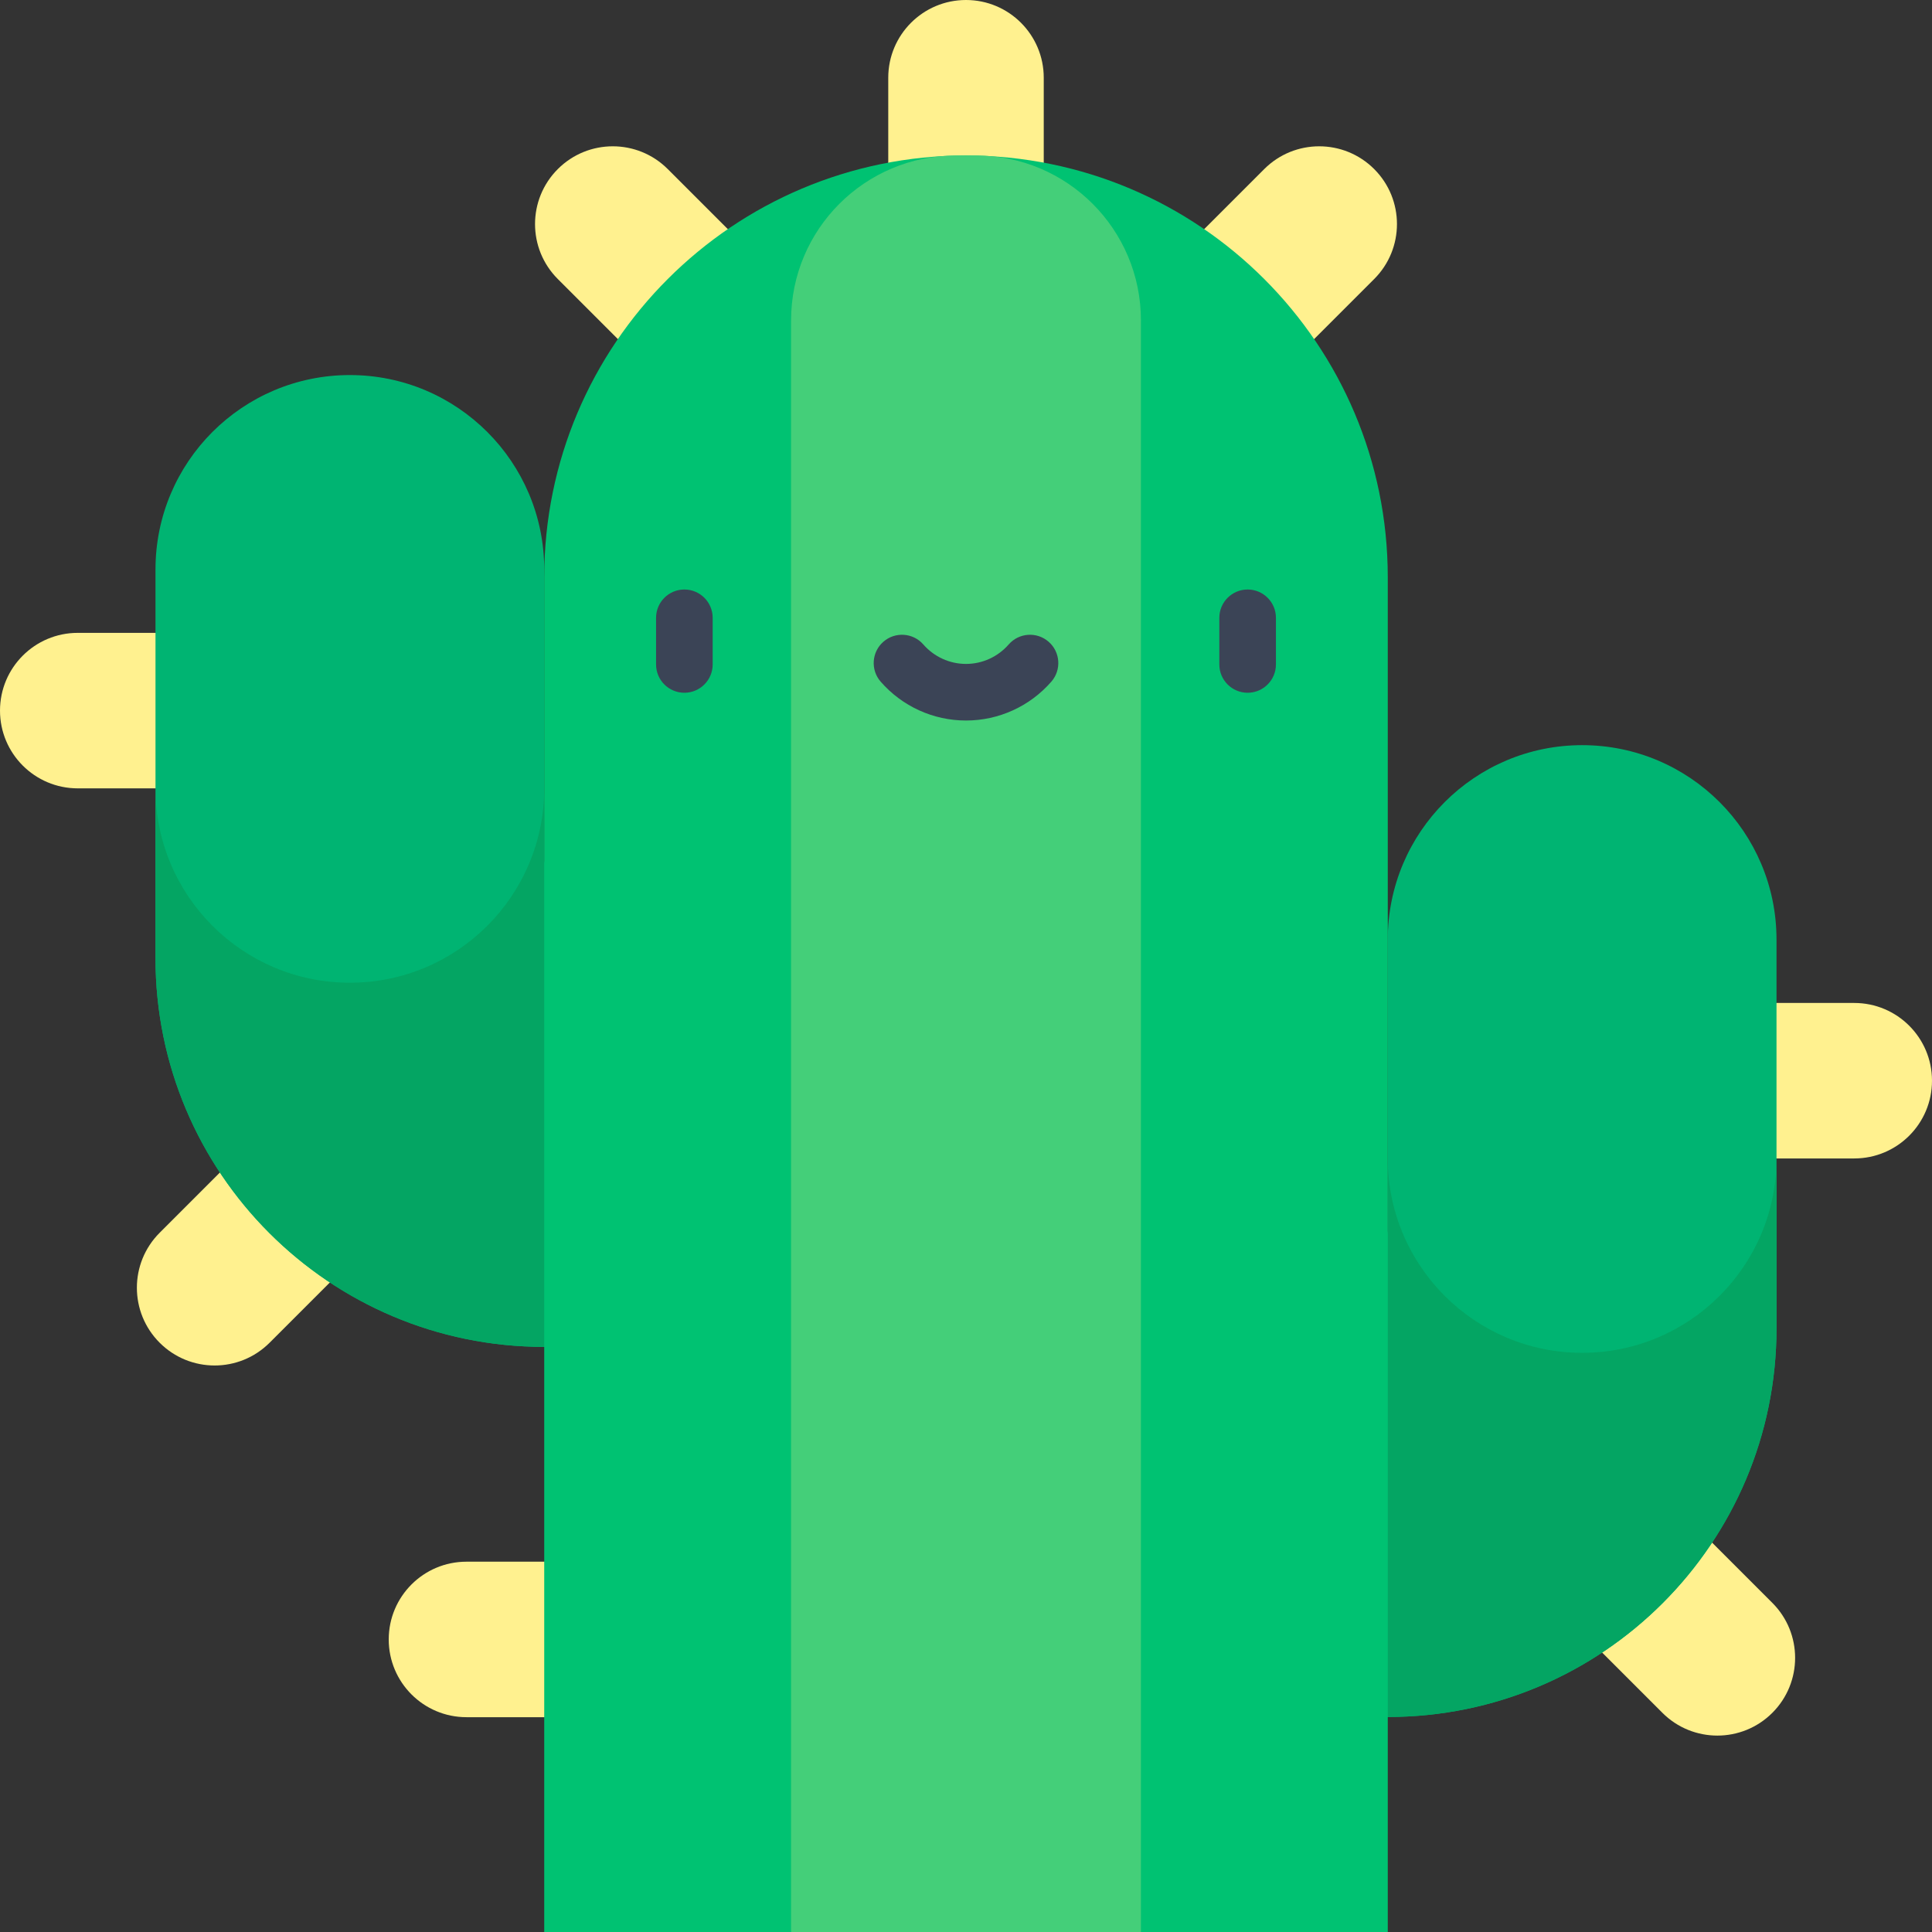<svg id="Capa_1" enable-background="new 0 0 512 512" height="512" viewBox="0 0 512 512" width="512" xmlns="http://www.w3.org/2000/svg"><rect x="0" y="0" width="512" height="512" fill="#333333" stroke="none"/><g><g><path d="m147.825 44.807c-8.046 8.046-8.046 21.092 0 29.138l29.138 29.138c8.046 8.046 21.092 8.046 29.138 0 8.046-8.046 8.046-21.092 0-29.138l-29.138-29.138c-8.046-8.046-21.091-8.046-29.138 0z" fill="#fff18f"/></g><g><path d="m364.174 44.807c-8.046-8.046-21.092-8.046-29.138 0l-29.138 29.138c-8.046 8.046-8.046 21.092 0 29.138 8.046 8.046 21.092 8.046 29.138 0l29.138-29.138c8.047-8.046 8.047-21.091 0-29.138z" fill="#fff18f"/></g><g><path d="m185.432 434.469c0-11.379-9.225-20.604-20.604-20.604h-41.207c-11.379 0-20.604 9.225-20.604 20.604 0 11.379 9.225 20.604 20.604 20.604h41.207c11.38 0 20.604-9.225 20.604-20.604z" fill="#fff18f"/></g><g><path d="m256 0c-11.379 0-20.604 9.225-20.604 20.604v41.207c0 11.379 9.225 20.604 20.604 20.604 11.379 0 20.604-9.225 20.604-20.604v-41.207c0-11.379-9.225-20.604-20.604-20.604z" fill="#fff18f"/></g><g><path d="m100.585 297.56c8.046 8.046 8.046 21.092 0 29.138l-29.138 29.138c-8.046 8.046-21.092 8.046-29.138 0-8.046-8.046-8.046-21.092 0-29.138l29.138-29.138c8.046-8.046 21.092-8.046 29.138 0z" fill="#fff18f"/></g><g><path d="m0 188.319c0-11.379 9.225-20.604 20.604-20.604h41.207c11.379 0 20.604 9.225 20.604 20.604 0 11.379-9.225 20.604-20.604 20.604h-41.207c-11.379-.001-20.604-9.225-20.604-20.604z" fill="#fff18f"/></g><g><path d="m144.225 356.938h20.604l-20.604-128.773v-77.263c0-28.448-23.061-51.509-51.509-51.509-28.448 0-51.509 23.061-51.509 51.509v103.018c0 56.895 46.123 103.018 103.018 103.018z" fill="#00b472"/></g><g><path d="m164.829 356.938h-20.604c-56.895 0-103.018-46.123-103.018-103.018v-44.998c0 28.448 23.061 51.509 51.509 51.509s51.509-23.061 51.509-51.509v19.243z" fill="#04a563"/></g><g><path d="m411.415 395.64c-8.046 8.046-8.046 21.092 0 29.138l29.138 29.138c8.046 8.046 21.092 8.046 29.138 0 8.046-8.046 8.046-21.092 0-29.138l-29.138-29.138c-8.046-8.046-21.092-8.046-29.138 0z" fill="#fff18f"/></g><g><path d="m512 286.399c0-11.379-9.225-20.604-20.604-20.604h-41.207c-11.379 0-20.604 9.225-20.604 20.604 0 11.379 9.225 20.604 20.604 20.604h41.207c11.379-.001 20.604-9.225 20.604-20.604z" fill="#fff18f"/></g><g><path d="m367.775 455.018h-20.604l20.604-128.773v-77.263c0-28.448 23.061-51.509 51.509-51.509 28.448 0 51.509 23.061 51.509 51.509v103.018c0 56.895-46.123 103.018-103.018 103.018z" fill="#00b472"/></g><g><path d="m347.171 455.018h20.604c56.895 0 103.018-46.123 103.018-103.018v-44.998c0 28.448-23.061 51.509-51.509 51.509s-51.509-23.061-51.509-51.509v19.243z" fill="#04a563"/></g><g><path d="m256 41.207c-61.732 0-111.775 50.043-111.775 111.774v359.019h65.417l47.881-41.5 44.836 41.5h65.417v-359.018c-.001-61.732-50.044-111.775-111.776-111.775z" fill="#00c272"/></g><g><path d="m302.358 512h-92.716v-427.086c0-24.139 19.568-43.707 43.707-43.707h5.303c24.139 0 43.707 19.568 43.707 43.707v427.086z" fill="#44cf79"/></g><g><g><path d="m181.365 183.587c-4.142 0-7.5-3.358-7.5-7.5v-12.362c0-4.142 3.358-7.5 7.5-7.5s7.5 3.358 7.5 7.5v12.362c0 4.142-3.358 7.5-7.5 7.5z" fill="#3b4456"/></g><g><path d="m330.635 183.587c-4.142 0-7.5-3.358-7.5-7.5v-12.362c0-4.142 3.358-7.5 7.5-7.5s7.5 3.358 7.5 7.5v12.362c0 4.142-3.358 7.5-7.5 7.5z" fill="#3b4456"/></g><g><path d="m256 190.946c-8.667 0-16.911-3.754-22.615-10.299-2.722-3.123-2.396-7.86.726-10.582s7.86-2.397 10.582.726c2.855 3.276 6.977 5.155 11.307 5.155 4.331 0 8.452-1.879 11.307-5.155 2.72-3.123 7.458-3.448 10.582-.726 3.123 2.721 3.448 7.459.726 10.582-5.704 6.545-13.948 10.299-22.615 10.299z" fill="#3b4456"/></g></g></g></svg>